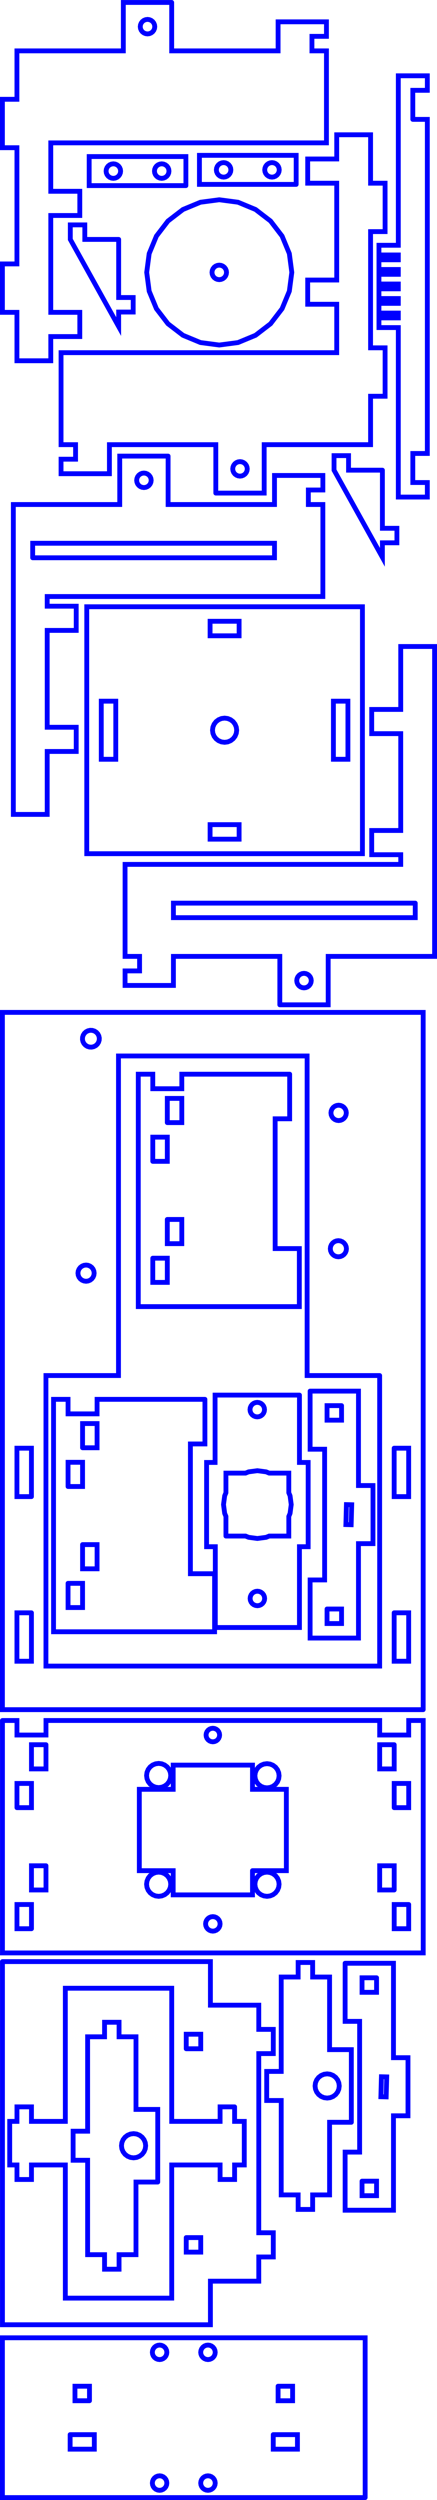 <?xml version="1.0" encoding="UTF-8" standalone="no"?>
<svg
   xmlns:dc="http://purl.org/dc/elements/1.1/"
   xmlns:cc="http://creativecommons.org/ns#"
   xmlns:rdf="http://www.w3.org/1999/02/22-rdf-syntax-ns#"
   xmlns:svg="http://www.w3.org/2000/svg"
   xmlns="http://www.w3.org/2000/svg"
   xmlns:sodipodi="http://sodipodi.sourceforge.net/DTD/sodipodi-0.dtd"
   xmlns:inkscape="http://www.inkscape.org/namespaces/inkscape"
   width="90.358mm"
   height="516.315mm"
   viewBox="0 0 90.358 516.315"
   version="1.1"
   id="svg2"
   inkscape:version="0.91 r13725"
   sodipodi:docname="setup.svg">
  <defs
     id="defs30" />
  <sodipodi:namedview
     pagecolor="#ffffff"
     bordercolor="#666666"
     borderopacity="1"
     objecttolerance="10"
     gridtolerance="10000"
     guidetolerance="10"
     inkscape:pageopacity="0"
     inkscape:pageshadow="2"
     inkscape:window-width="1057"
     inkscape:window-height="868"
     id="namedview28"
     showgrid="true"
     inkscape:zoom="0.48"
     inkscape:cx="12.222734"
     inkscape:cy="1314.7149"
     inkscape:window-x="378"
     inkscape:window-y="6"
     inkscape:window-maximized="0"
     inkscape:current-layer="svg2"
     fit-margin-top="0"
     fit-margin-left="0"
     fit-margin-right="0"
     fit-margin-bottom="0">
    <inkscape:grid
       type="xygrid"
       id="grid4545"
       originx="-0.904"
       originy="-878.375" />
  </sodipodi:namedview>
  <desc
     id="desc4">Output from Flights of Ideas SVG Sketchup Plugin</desc>
  <path
     inkscape:connector-curvature="0"
     style="fill:none;stroke:#0000ff;stroke-width:1;stroke-linecap:round;stroke-linejoin:miter;stroke-miterlimit:4;stroke-dasharray:none"
     d="m 38.437,38.333 0,-6 -20,0 0,6 20,0"
     id="path4361" />
  <path
     inkscape:connector-curvature="0"
     style="fill:none;stroke:#0000ff;stroke-width:1;stroke-linecap:round;stroke-linejoin:miter;stroke-miterlimit:4;stroke-dasharray:none"
     d="m 23.437,33.833 -0.389,0.051 -0.362,0.15 -0.311,0.238 -0.238,0.311 -0.15,0.362 -0.051,0.388 0.051,0.389 0.15,0.362 0.238,0.31 0.311,0.239 0.362,0.15 0.389,0.051 0.388,-0.051 0.362,-0.15 0.311,-0.239 0.238,-0.31 0.15,-0.362 0.051,-0.389 -0.051,-0.388 -0.15,-0.362 -0.238,-0.311 -0.311,-0.238 -0.362,-0.15 -0.388,-0.051 z"
     id="path4359" />
  <path
     inkscape:connector-curvature="0"
     style="fill:none;stroke:#0000ff;stroke-width:1;stroke-linecap:round;stroke-linejoin:miter;stroke-miterlimit:4;stroke-dasharray:none"
     d="m 33.437,33.833 -0.388,0.051 -0.362,0.15 -0.311,0.238 -0.238,0.311 -0.15,0.362 -0.051,0.388 0.051,0.389 0.15,0.362 0.238,0.31 0.311,0.239 0.362,0.15 0.388,0.051 0.389,-0.051 0.362,-0.15 0.311,-0.239 0.238,-0.31 0.15,-0.362 0.051,-0.389 -0.051,-0.388 -0.15,-0.362 -0.238,-0.311 -0.311,-0.238 -0.362,-0.15 -0.389,-0.051 z"
     id="face0-cut" />
  <path
     style="fill:none;stroke:#0000ff;stroke-width:1;stroke-linecap:round;stroke-linejoin:miter;stroke-miterlimit:4;stroke-dasharray:none"
     d="m 24.536,49.445 -7,0 0,-3 -3,0 0,3 10,18 0,-3 3,0 0,-3 -3,0 0,-12"
     id="face1-cut"
     inkscape:connector-curvature="0" />
  <path
     inkscape:connector-curvature="0"
     style="fill:none;stroke:#0000ff;stroke-width:1;stroke-linecap:round;stroke-linejoin:miter;stroke-miterlimit:4;stroke-dasharray:none"
     d="m 17.939,125.307 0,51 57,0 0,-51 -57,0 z"
     id="path4375" />
  <path
     inkscape:connector-curvature="0"
     style="fill:none;stroke:#0000ff;stroke-width:1;stroke-linecap:round;stroke-linejoin:miter;stroke-miterlimit:4;stroke-dasharray:none"
     d="m 43.439,128.307 6,0 0,3 -6,0 0,-3 z"
     id="path4373" />
  <path
     inkscape:connector-curvature="0"
     style="fill:none;stroke:#0000ff;stroke-width:1;stroke-linecap:round;stroke-linejoin:miter;stroke-miterlimit:4;stroke-dasharray:none"
     d="m 20.939,144.807 3,0 0,12 -3,0 0,-12 z"
     id="path4371" />
  <path
     inkscape:connector-curvature="0"
     style="fill:none;stroke:#0000ff;stroke-width:1;stroke-linecap:round;stroke-linejoin:miter;stroke-miterlimit:4;stroke-dasharray:none"
     d="m 68.939,144.807 3,0 0,12 -3,0 0,-12 z"
     id="path4369" />
  <path
     inkscape:connector-curvature="0"
     style="fill:none;stroke:#0000ff;stroke-width:1;stroke-linecap:round;stroke-linejoin:miter;stroke-miterlimit:4;stroke-dasharray:none"
     d="m 46.439,148.307 -0.647,0.085 -0.603,0.25 -0.518,0.397 -0.397,0.518 -0.25,0.602 -0.085,0.647 0.085,0.647 0.25,0.603 0.397,0.518 0.518,0.397 0.603,0.25 0.647,0.085 0.647,-0.085 0.602,-0.25 0.518,-0.397 0.397,-0.518 0.25,-0.603 0.085,-0.647 -0.085,-0.647 -0.25,-0.602 -0.397,-0.518 -0.518,-0.397 -0.602,-0.25 -0.647,-0.085 z"
     id="path4367" />
  <path
     inkscape:connector-curvature="0"
     style="fill:none;stroke:#0000ff;stroke-width:1;stroke-linecap:round;stroke-linejoin:miter;stroke-miterlimit:4;stroke-dasharray:none"
     d="m 43.439,170.307 6,0 0,3 -6,0 0,-3 z"
     id="face2-cut" />
  <path
     inkscape:connector-curvature="0"
     style="fill:none;stroke:#0000ff;stroke-width:1;stroke-linecap:round;stroke-linejoin:miter;stroke-miterlimit:4;stroke-dasharray:none"
     d="m 59.892,221.845 -22.3,0 0,3 -6,0 0,-3 -3,0 0,48 33.3,0 0,-11.987 -5,0 0,-26.8 3,0 0,-9.213"
     id="path4385" />
  <path
     inkscape:connector-curvature="0"
     style="fill:none;stroke:#0000ff;stroke-width:1;stroke-linecap:round;stroke-linejoin:miter;stroke-miterlimit:4;stroke-dasharray:none"
     d="m 31.592,259.845 3,0 0,5 -3,0 0,-5"
     id="path4383" />
  <path
     inkscape:connector-curvature="0"
     style="fill:none;stroke:#0000ff;stroke-width:1;stroke-linecap:round;stroke-linejoin:miter;stroke-miterlimit:4;stroke-dasharray:none"
     d="m 34.592,251.845 3,0 0,5 -3,0 0,-5"
     id="path4381" />
  <path
     inkscape:connector-curvature="0"
     style="fill:none;stroke:#0000ff;stroke-width:1;stroke-linecap:round;stroke-linejoin:miter;stroke-miterlimit:4;stroke-dasharray:none"
     d="m 34.592,231.845 0,-5 3,0 0,5 -3,0"
     id="path4379" />
  <path
     inkscape:connector-curvature="0"
     style="fill:none;stroke:#0000ff;stroke-width:1;stroke-linecap:round;stroke-linejoin:miter;stroke-miterlimit:4;stroke-dasharray:none"
     d="m 31.592,239.845 0,-5 3,0 0,5 -3,0"
     id="face3-cut" />
  <path
     inkscape:connector-curvature="0"
     style="fill:none;stroke:#0000ff;stroke-width:1;stroke-linecap:round;stroke-linejoin:miter;stroke-miterlimit:4;stroke-dasharray:none"
     d="m 35.5,0.507 -10,0 0,10 -22,0 0,10 -3,0 0,10 3,0 0,24 -3,0 0,10 3,0 0,10 7,0 0,-5 6,0 0,-5 -6,0 0,-20 6,0 0,-5 -6,0 0,-10 57,0 0,-19 -3,0 0,-3 3,0 0,-3 -10,0 0,6 -22,0 0,-10"
     id="path4389" />
  <path
     inkscape:connector-curvature="0"
     style="fill:none;stroke:#0000ff;stroke-width:1;stroke-linecap:round;stroke-linejoin:miter;stroke-miterlimit:4;stroke-dasharray:none"
     d="M 29.051,5.895 29,5.507 29.051,5.119 29.201,4.757 29.439,4.446 29.75,4.208 30.112,4.058 30.5,4.007 30.888,4.058 31.25,4.208 31.561,4.446 31.799,4.757 31.949,5.119 32,5.507 31.949,5.895 31.799,6.257 31.561,6.568 31.25,6.806 30.888,6.956 30.5,7.007 30.112,6.956 29.75,6.806 29.439,6.568 29.201,6.257 29.051,5.895"
     id="face4-cut" />
  <path
     inkscape:connector-curvature="0"
     style="fill:none;stroke:#0000ff;stroke-width:1;stroke-linecap:round;stroke-linejoin:miter;stroke-miterlimit:4;stroke-dasharray:none"
     d="m 0.507,355.323 0,48 87,0 0,-48 -3,0 0,3 -6,0 0,-3 -69,0 0,3 -6,0 0,-3 -3,0"
     id="path4421" />
  <path
     inkscape:connector-curvature="0"
     style="fill:none;stroke:#0000ff;stroke-width:1;stroke-linecap:round;stroke-linejoin:miter;stroke-miterlimit:4;stroke-dasharray:none"
     d="m 52.207,386.335 0,5 -16.4,0 0,-5 -7,0 0,-16.8 7,0 0,-5 16.4,0 0,5 7,0 0,16.8 -7,0"
     id="path4419" />
  <path
     inkscape:connector-curvature="0"
     style="fill:none;stroke:#0000ff;stroke-width:1;stroke-linecap:round;stroke-linejoin:miter;stroke-miterlimit:4;stroke-dasharray:none"
     d="m 52.792,367.382 -0.085,-0.647 0.085,-0.647 0.25,-0.603 0.397,-0.518 0.518,-0.397 0.603,-0.25 0.647,-0.085 0.647,0.085 0.603,0.25 0.518,0.397 0.397,0.518 0.25,0.603 0.085,0.647 -0.085,0.647 -0.25,0.603 -0.397,0.518 -0.518,0.397 -0.603,0.25 -0.647,0.085 -0.647,-0.085 -0.603,-0.25 -0.518,-0.397 -0.397,-0.518 -0.25,-0.603"
     id="path4417" />
  <path
     inkscape:connector-curvature="0"
     style="fill:none;stroke:#0000ff;stroke-width:1;stroke-linecap:round;stroke-linejoin:miter;stroke-miterlimit:4;stroke-dasharray:none"
     d="m 35.307,366.683 -0.085,0.647 -0.25,0.603 -0.397,0.518 -0.518,0.397 -0.603,0.25 -0.647,0.085 -0.647,-0.085 -0.603,-0.25 -0.518,-0.397 -0.397,-0.518 -0.25,-0.603 -0.085,-0.647 0.085,-0.647 0.25,-0.603 0.397,-0.518 0.518,-0.397 0.603,-0.25 0.647,-0.085 0.647,0.085 0.603,0.25 0.518,0.397 0.397,0.518 0.25,0.603 0.085,0.647"
     id="path4415" />
  <path
     inkscape:connector-curvature="0"
     style="fill:none;stroke:#0000ff;stroke-width:1;stroke-linecap:round;stroke-linejoin:miter;stroke-miterlimit:4;stroke-dasharray:none"
     d="m 35.307,389.135 -0.085,0.647 -0.25,0.603 -0.397,0.518 -0.518,0.397 -0.603,0.25 -0.647,0.085 -0.647,-0.085 -0.603,-0.25 -0.518,-0.397 -0.397,-0.518 -0.25,-0.603 -0.085,-0.647 0.085,-0.647 0.25,-0.603 0.397,-0.518 0.518,-0.397 0.603,-0.25 0.647,-0.085 0.647,0.085 0.603,0.25 0.518,0.397 0.397,0.518 0.25,0.603 0.085,0.647"
     id="path4413" />
  <path
     inkscape:connector-curvature="0"
     style="fill:none;stroke:#0000ff;stroke-width:1;stroke-linecap:round;stroke-linejoin:miter;stroke-miterlimit:4;stroke-dasharray:none"
     d="m 57.707,389.135 -0.085,0.647 -0.25,0.603 -0.397,0.518 -0.518,0.397 -0.603,0.25 -0.647,0.085 -0.647,-0.085 -0.603,-0.25 -0.518,-0.397 -0.397,-0.518 -0.25,-0.603 -0.085,-0.647 0.085,-0.647 0.25,-0.603 0.397,-0.518 0.518,-0.397 0.603,-0.25 0.647,-0.085 0.647,0.085 0.603,0.25 0.518,0.397 0.397,0.518 0.25,0.603 0.085,0.647"
     id="path4411" />
  <path
     inkscape:connector-curvature="0"
     style="fill:none;stroke:#0000ff;stroke-width:1;stroke-linecap:round;stroke-linejoin:miter;stroke-miterlimit:4;stroke-dasharray:none"
     d="m 9.507,360.323 0,5 -3,0 0,-5 3,0"
     id="path4409" />
  <path
     inkscape:connector-curvature="0"
     style="fill:none;stroke:#0000ff;stroke-width:1;stroke-linecap:round;stroke-linejoin:miter;stroke-miterlimit:4;stroke-dasharray:none"
     d="m 3.507,373.323 0,-5 3,0 0,5 -3,0"
     id="path4407" />
  <path
     inkscape:connector-curvature="0"
     style="fill:none;stroke:#0000ff;stroke-width:1;stroke-linecap:round;stroke-linejoin:miter;stroke-miterlimit:4;stroke-dasharray:none"
     d="m 9.507,385.323 0,5 -3,0 0,-5 3,0"
     id="path4405" />
  <path
     inkscape:connector-curvature="0"
     style="fill:none;stroke:#0000ff;stroke-width:1;stroke-linecap:round;stroke-linejoin:miter;stroke-miterlimit:4;stroke-dasharray:none"
     d="m 6.507,398.323 -3,0 0,-5 3,0 0,5"
     id="path4403" />
  <path
     inkscape:connector-curvature="0"
     style="fill:none;stroke:#0000ff;stroke-width:1;stroke-linecap:round;stroke-linejoin:miter;stroke-miterlimit:4;stroke-dasharray:none"
     d="m 81.507,360.323 0,5 -3,0 0,-5 3,0"
     id="path4401" />
  <path
     inkscape:connector-curvature="0"
     style="fill:none;stroke:#0000ff;stroke-width:1;stroke-linecap:round;stroke-linejoin:miter;stroke-miterlimit:4;stroke-dasharray:none"
     d="m 81.507,373.323 0,-5 3,0 0,5 -3,0"
     id="path4399" />
  <path
     inkscape:connector-curvature="0"
     style="fill:none;stroke:#0000ff;stroke-width:1;stroke-linecap:round;stroke-linejoin:miter;stroke-miterlimit:4;stroke-dasharray:none"
     d="m 81.507,390.323 -3,0 0,-5 3,0 0,5"
     id="path4397" />
  <path
     inkscape:connector-curvature="0"
     style="fill:none;stroke:#0000ff;stroke-width:1;stroke-linecap:round;stroke-linejoin:miter;stroke-miterlimit:4;stroke-dasharray:none"
     d="m 84.507,393.323 0,5 -3,0 0,-5 3,0"
     id="path4395" />
  <path
     inkscape:connector-curvature="0"
     style="fill:none;stroke:#0000ff;stroke-width:1;stroke-linecap:round;stroke-linejoin:miter;stroke-miterlimit:4;stroke-dasharray:none"
     d="m 44.395,398.772 -0.388,0.051 -0.388,-0.051 -0.362,-0.15 -0.311,-0.238 -0.238,-0.311 -0.15,-0.362 -0.051,-0.388 0.051,-0.388 0.15,-0.362 0.238,-0.311 0.311,-0.238 0.362,-0.15 0.388,-0.051 0.388,0.051 0.362,0.15 0.311,0.238 0.238,0.311 0.15,0.362 0.051,0.388 -0.051,0.388 -0.15,0.362 -0.238,0.311 -0.311,0.238 -0.362,0.15"
     id="path4393" />
  <path
     inkscape:connector-curvature="0"
     style="fill:none;stroke:#0000ff;stroke-width:1;stroke-linecap:round;stroke-linejoin:miter;stroke-miterlimit:4;stroke-dasharray:none"
     d="m 43.645,356.97 0.362,-0.048 0.362,0.048 0.338,0.14 0.29,0.222 0.222,0.29 0.14,0.338 0.048,0.362 -0.048,0.362 -0.14,0.338 -0.222,0.29 -0.29,0.222 -0.338,0.14 -0.362,0.048 -0.362,-0.048 -0.338,-0.14 -0.29,-0.222 -0.222,-0.29 -0.14,-0.338 -0.048,-0.362 0.048,-0.362 0.14,-0.338 0.222,-0.29 0.29,-0.222 0.338,-0.14"
     id="face5-cut" />
  <path
     inkscape:connector-curvature="0"
     style="fill:none;stroke:#0000ff;stroke-width:1;stroke-linecap:round;stroke-linejoin:miter;stroke-miterlimit:4;stroke-dasharray:none"
     d="m 32.617,450.642 0,-15 -4.5,0 0,-15 -3.5,0 0,-3 -3,0 0,3 -3.5,0 0,19.5 -3,0 0,6 3,0 0,19.5 3.5,0 0,3 3,0 0,-3 3.5,0 0,-15 4.5,0"
     id="path4425" />
  <path
     inkscape:connector-curvature="0"
     style="fill:none;stroke:#0000ff;stroke-width:1;stroke-linecap:round;stroke-linejoin:miter;stroke-miterlimit:4;stroke-dasharray:none"
     d="m 25.202,443.789 -0.085,-0.647 0.085,-0.647 0.25,-0.603 0.397,-0.518 0.518,-0.397 0.603,-0.25 0.647,-0.085 0.647,0.085 0.603,0.25 0.518,0.397 0.397,0.518 0.25,0.603 0.085,0.647 -0.085,0.647 -0.25,0.603 -0.397,0.518 -0.518,0.397 -0.603,0.25 -0.647,0.085 -0.647,-0.085 -0.603,-0.25 -0.518,-0.397 -0.397,-0.518 -0.25,-0.603"
     id="face6-cut" />
  <path
     inkscape:connector-curvature="0"
     style="fill:none;stroke:#0000ff;stroke-width:1;stroke-linecap:round;stroke-linejoin:miter;stroke-miterlimit:4;stroke-dasharray:none"
     d="m 87.5,353.083 0,-144 -87,0 0,144 87,0"
     id="path4445" />
  <path
     inkscape:connector-curvature="0"
     style="fill:none;stroke:#0000ff;stroke-width:1;stroke-linecap:round;stroke-linejoin:miter;stroke-miterlimit:4;stroke-dasharray:none"
     d="m 69.606,228.302 0.411,-0.054 0.411,0.054 0.383,0.159 0.329,0.252 0.252,0.329 0.159,0.383 0.054,0.411 -0.054,0.411 -0.159,0.383 -0.252,0.329 -0.329,0.252 -0.383,0.159 -0.411,0.054 -0.411,-0.054 -0.383,-0.159 -0.329,-0.252 -0.252,-0.329 -0.159,-0.383 -0.054,-0.411 0.054,-0.411 0.159,-0.383 0.252,-0.329 0.329,-0.252 0.383,-0.159"
     id="path4443" />
  <path
     inkscape:connector-curvature="0"
     style="fill:none;stroke:#0000ff;stroke-width:1;stroke-linecap:round;stroke-linejoin:miter;stroke-miterlimit:4;stroke-dasharray:none"
     d="m 69.533,256.279 0.432,-0.057 0.432,0.057 0.402,0.167 0.345,0.265 0.265,0.345 0.167,0.402 0.057,0.432 -0.057,0.432 -0.167,0.402 -0.265,0.345 -0.345,0.265 -0.402,0.167 -0.432,0.057 -0.432,-0.057 -0.402,-0.167 -0.345,-0.265 -0.265,-0.345 -0.167,-0.402 -0.057,-0.432 0.057,-0.432 0.167,-0.402 0.265,-0.345 0.345,-0.265 0.402,-0.167"
     id="path4441" />
  <path
     inkscape:connector-curvature="0"
     style="fill:none;stroke:#0000ff;stroke-width:1;stroke-linecap:round;stroke-linejoin:miter;stroke-miterlimit:4;stroke-dasharray:none"
     d="m 18.196,212.878 0.445,-0.098 0.456,0.02 0.435,0.137 0.384,0.245 0.308,0.336 0.21,0.405 0.098,0.445 -0.02,0.456 -0.137,0.435 -0.245,0.384 -0.336,0.308 -0.405,0.21 -0.445,0.098 -0.456,-0.02 -0.435,-0.137 -0.384,-0.245 -0.308,-0.336 -0.21,-0.405 -0.098,-0.445 0.02,-0.456 0.137,-0.435 0.245,-0.384 0.336,-0.308 0.405,-0.21"
     id="path4439" />
  <path
     inkscape:connector-curvature="0"
     style="fill:none;stroke:#0000ff;stroke-width:1;stroke-linecap:round;stroke-linejoin:miter;stroke-miterlimit:4;stroke-dasharray:none"
     d="m 17.359,261.317 0.434,-0.057 0.434,0.057 0.404,0.167 0.347,0.266 0.266,0.347 0.167,0.404 0.057,0.434 -0.057,0.434 -0.167,0.404 -0.266,0.347 -0.347,0.266 -0.404,0.167 -0.434,0.057 -0.434,-0.057 -0.404,-0.167 -0.347,-0.266 -0.266,-0.347 -0.167,-0.404 -0.057,-0.434 0.057,-0.434 0.167,-0.404 0.266,-0.347 0.347,-0.266 0.404,-0.167"
     id="path4437" />
  <path
     inkscape:connector-curvature="0"
     style="fill:none;stroke:#0000ff;stroke-width:1;stroke-linecap:round;stroke-linejoin:miter;stroke-miterlimit:4;stroke-dasharray:none"
     d="m 78.5,284.083 0,60 -69,0 0,-60 15,0 0,-66 39,0 0,66 15,0"
     id="path4435" />
  <path
     inkscape:connector-curvature="0"
     style="fill:none;stroke:#0000ff;stroke-width:1;stroke-linecap:round;stroke-linejoin:miter;stroke-miterlimit:4;stroke-dasharray:none"
     d="m 6.5,309.083 -3,0 0,-10 3,0 0,10"
     id="path4433" />
  <path
     inkscape:connector-curvature="0"
     style="fill:none;stroke:#0000ff;stroke-width:1;stroke-linecap:round;stroke-linejoin:miter;stroke-miterlimit:4;stroke-dasharray:none"
     d="m 6.5,333.083 0,10 -3,0 0,-10 3,0"
     id="path4431" />
  <path
     inkscape:connector-curvature="0"
     style="fill:none;stroke:#0000ff;stroke-width:1;stroke-linecap:round;stroke-linejoin:miter;stroke-miterlimit:4;stroke-dasharray:none"
     d="m 81.5,333.083 3,0 0,10 -3,0 0,-10"
     id="path4429" />
  <path
     inkscape:connector-curvature="0"
     style="fill:none;stroke:#0000ff;stroke-width:1;stroke-linecap:round;stroke-linejoin:miter;stroke-miterlimit:4;stroke-dasharray:none"
     d="m 81.5,299.083 3,0 0,10 -3,0 0,-10"
     id="face7-cut" />
  <path
     inkscape:connector-curvature="0"
     style="fill:none;stroke:#0000ff;stroke-width:1;stroke-linecap:round;stroke-linejoin:miter;stroke-miterlimit:4;stroke-dasharray:none"
     d="m 64.121,287.296 0,12 3,0 0,27 -3,0 0,12 10,0 0,-19.5 3,0 0,-12 -3,0 0,-19.5 -10,0"
     id="path4453" />
  <path
     inkscape:connector-curvature="0"
     style="fill:none;stroke:#0000ff;stroke-width:1;stroke-linecap:round;stroke-linejoin:miter;stroke-miterlimit:4;stroke-dasharray:none"
     d="m 71.531,314.37 0.083,-3.135 0.017,-0.501 1.092,0.03 -0.115,4.128 -1.091,-0.03 0.015,-0.492"
     id="path4451" />
  <path
     inkscape:connector-curvature="0"
     style="fill:none;stroke:#0000ff;stroke-width:1;stroke-linecap:round;stroke-linejoin:miter;stroke-miterlimit:4;stroke-dasharray:none"
     d="m 67.621,332.296 3,0 0,3 -3,0 0,-3"
     id="path4449" />
  <path
     inkscape:connector-curvature="0"
     style="fill:none;stroke:#0000ff;stroke-width:1;stroke-linecap:round;stroke-linejoin:miter;stroke-miterlimit:4;stroke-dasharray:none"
     d="m 70.621,290.296 0,3 -3,0 0,-3 3,0"
     id="face8-cut" />
  <path
     inkscape:connector-curvature="0"
     style="fill:none;stroke:#0000ff;stroke-width:1;stroke-linecap:round;stroke-linejoin:miter;stroke-miterlimit:4;stroke-dasharray:none"
     d="m 61.237,38.082 0,-6 -20,0 0,6 20,0"
     id="path4459" />
  <path
     inkscape:connector-curvature="0"
     style="fill:none;stroke:#0000ff;stroke-width:1;stroke-linecap:round;stroke-linejoin:miter;stroke-miterlimit:4;stroke-dasharray:none"
     d="m 45.849,33.633 0.388,-0.051 0.388,0.051 0.362,0.15 0.311,0.238 0.238,0.311 0.15,0.362 0.051,0.388 -0.051,0.388 -0.15,0.362 -0.238,0.311 -0.311,0.238 -0.362,0.15 -0.388,0.051 -0.388,-0.051 -0.362,-0.15 -0.311,-0.238 -0.238,-0.311 -0.15,-0.362 -0.051,-0.388 0.051,-0.388 0.15,-0.362 0.238,-0.311 0.311,-0.238 0.362,-0.15"
     id="path4457" />
  <path
     inkscape:connector-curvature="0"
     style="fill:none;stroke:#0000ff;stroke-width:1;stroke-linecap:round;stroke-linejoin:miter;stroke-miterlimit:4;stroke-dasharray:none"
     d="m 55.849,33.633 0.388,-0.051 0.388,0.051 0.362,0.15 0.311,0.238 0.238,0.311 0.15,0.362 0.051,0.388 -0.051,0.388 -0.15,0.362 -0.238,0.311 -0.311,0.238 -0.362,0.15 -0.388,0.051 -0.388,-0.051 -0.362,-0.15 -0.311,-0.238 -0.238,-0.311 -0.15,-0.362 -0.051,-0.388 0.051,-0.388 0.15,-0.362 0.238,-0.311 0.311,-0.238 0.362,-0.15"
     id="face9-cut" />
  <path
     inkscape:connector-curvature="0"
     style="fill:none;stroke:#0000ff;stroke-width:1;stroke-linecap:round;stroke-linejoin:miter;stroke-miterlimit:4;stroke-dasharray:none"
     d="m 57.858,207.516 10,0 0,-10 22,0 -2e-6,-64 -7,0 0,10 0,3 -6,0 0,5 6,0 1e-6,17 0,3 -6,0 0,5 6,0 0,2 -57,0 10e-7,19 3,0 0,3 -3,0 0,3 10,0 0,-6 22,0 0,10"
     id="path4465" />
  <path
     inkscape:connector-curvature="0"
     style="fill:none;stroke:#0000ff;stroke-width:1;stroke-linecap:round;stroke-linejoin:miter;stroke-miterlimit:4;stroke-dasharray:none"
     d="m 85.858,186.516 0,3 -50,0 0,-3 50,0"
     id="path4463" />
  <path
     inkscape:connector-curvature="0"
     style="fill:none;stroke:#0000ff;stroke-width:1;stroke-linecap:round;stroke-linejoin:miter;stroke-miterlimit:4;stroke-dasharray:none"
     d="m 64.307,202.128 0.051,0.388 -0.051,0.388 -0.15,0.362 -0.238,0.311 -0.311,0.238 -0.362,0.15 -0.388,0.051 -0.388,-0.051 -0.362,-0.15 -0.311,-0.238 -0.238,-0.311 -0.15,-0.362 -0.051,-0.388 0.051,-0.388 0.15,-0.362 0.238,-0.311 0.311,-0.238 0.362,-0.15 0.388,-0.051 0.388,0.051 0.362,0.15 0.311,0.238 0.238,0.311 0.15,0.362"
     id="face10-cut" />
  <path
     inkscape:connector-curvature="0"
     style="fill:none;stroke:#0000ff;stroke-width:1;stroke-linecap:round;stroke-linejoin:miter;stroke-miterlimit:4;stroke-dasharray:none"
     d="m 55.942,45.649 -3.107,-2.384 -3.618,-1.499 -3.882,-0.511 -3.882,0.511 -3.618,1.499 -3.107,2.384 -2.384,3.107 -1.499,3.618 -0.511,3.882 0.511,3.882 1.499,3.618 2.384,3.107 3.107,2.384 3.618,1.499 3.882,0.511 3.882,-0.511 3.618,-1.499 3.107,-2.384 2.384,-3.107 1.499,-3.618 0.511,-3.882 -0.511,-3.882 -1.499,-3.618 -2.384,-3.107"
     id="path4469" />
  <path
     inkscape:connector-curvature="0"
     style="fill:none;stroke:#0000ff;stroke-width:1;stroke-linecap:round;stroke-linejoin:miter;stroke-miterlimit:4;stroke-dasharray:none"
     d="m 45.723,57.705 -0.388,0.051 -0.388,-0.051 -0.362,-0.15 -0.311,-0.238 -0.238,-0.311 -0.15,-0.362 -0.051,-0.388 0.051,-0.388 0.15,-0.362 0.238,-0.311 0.311,-0.238 0.362,-0.15 0.388,-0.051 0.388,0.051 0.362,0.15 0.311,0.238 0.238,0.311 0.15,0.362 0.051,0.388 -0.051,0.388 -0.15,0.362 -0.238,0.311 -0.311,0.238 -0.362,0.15"
     id="face11-cut" />
  <path
     inkscape:connector-curvature="0"
     style="fill:none;stroke:#0000ff;stroke-width:1;stroke-linecap:round;stroke-linejoin:miter;stroke-miterlimit:4;stroke-dasharray:none"
     d="m 61.916,288.118 -17.446,0 0,13.913 -1.754,0 0,17.4 1.8,0 0,16.687 17.4,0 0,-16.687 1.8,0 0,-17.4 -1.8,0 0,-13.913"
     id="path4477" />
  <path
     inkscape:connector-curvature="0"
     style="fill:none;stroke:#0000ff;stroke-width:1;stroke-linecap:round;stroke-linejoin:miter;stroke-miterlimit:4;stroke-dasharray:none"
     d="m 46.716,317.231 0,-4.057 -0.261,-0.631 -0.239,-1.812 0.239,-1.812 0.261,-0.631 0,-4.057 4.057,0 0.631,-0.261 1.812,-0.239 1.812,0.239 0.631,0.261 4.057,0 0,4.057 0.261,0.631 0.239,1.812 -0.239,1.812 -0.261,0.631 0,4.057 -4.057,0 -0.631,0.261 -1.812,0.239 -1.812,-0.239 -0.631,-0.261 -4.057,0"
     id="path4475" />
  <path
     inkscape:connector-curvature="0"
     style="fill:none;stroke:#0000ff;stroke-width:1;stroke-linecap:round;stroke-linejoin:miter;stroke-miterlimit:4;stroke-dasharray:none"
     d="m 53.604,331.567 -0.388,0.051 -0.388,-0.051 -0.362,-0.15 -0.311,-0.238 -0.238,-0.311 -0.15,-0.362 -0.051,-0.388 0.051,-0.388 0.15,-0.362 0.238,-0.311 0.311,-0.238 0.362,-0.15 0.388,-0.051 0.388,0.051 0.362,0.15 0.311,0.238 0.238,0.311 0.15,0.362 0.051,0.388 -0.051,0.388 -0.15,0.362 -0.238,0.311 -0.311,0.238 -0.362,0.15"
     id="path4473" />
  <path
     inkscape:connector-curvature="0"
     style="fill:none;stroke:#0000ff;stroke-width:1;stroke-linecap:round;stroke-linejoin:miter;stroke-miterlimit:4;stroke-dasharray:none"
     d="m 52.804,289.669 0.388,-0.051 0.388,0.051 0.362,0.15 0.311,0.238 0.238,0.311 0.15,0.362 0.051,0.388 -0.051,0.388 -0.15,0.362 -0.238,0.311 -0.311,0.238 -0.362,0.15 -0.388,0.051 -0.388,-0.051 -0.362,-0.15 -0.311,-0.238 -0.238,-0.311 -0.15,-0.362 -0.051,-0.388 0.051,-0.388 0.15,-0.362 0.238,-0.311 0.311,-0.238 0.362,-0.15"
     id="face12-cut" />
  <path
     inkscape:connector-curvature="0"
     style="fill:none;stroke:#0000ff;stroke-width:1;stroke-linecap:round;stroke-linejoin:miter;stroke-miterlimit:4;stroke-dasharray:none"
     d="m 85.357,24.654 0,-6 3,0 0,-3 -6,0 0,35 -4,0 0,2 4,0 0,1 -4,0 0,2 4,0 0,1 -4,0 0,2 4,0 0,0.5 0,0.5 -4,0 0,2 4,0 0,1 -4,0 0,2 4,0 0,1 -4,0 0,2 4,0 0,35 6,0 0,-3 -3,0 0,-6 3,0 0,-69 -3,0"
     id="face13-cut" />
  <path
     inkscape:connector-curvature="0"
     style="fill:none;stroke:#0000ff;stroke-width:1;stroke-linecap:round;stroke-linejoin:miter;stroke-miterlimit:4;stroke-dasharray:none"
     d="m 71.359,405.458 0,12 3,0 0,27 -3,0 0,12 10,0 0,-19.5 3,0 0,-12 -3,0 0,-19.5 -10,0"
     id="path4487" />
  <path
     inkscape:connector-curvature="0"
     style="fill:none;stroke:#0000ff;stroke-width:1;stroke-linecap:round;stroke-linejoin:miter;stroke-miterlimit:4;stroke-dasharray:none"
     d="m 78.769,432.531 0.083,-3.135 0.017,-0.501 1.092,0.03 -0.115,4.128 -1.091,-0.03 0.015,-0.492"
     id="path4485" />
  <path
     inkscape:connector-curvature="0"
     style="fill:none;stroke:#0000ff;stroke-width:1;stroke-linecap:round;stroke-linejoin:miter;stroke-miterlimit:4;stroke-dasharray:none"
     d="m 74.859,450.458 3,0 0,3 -3,0 0,-3"
     id="path4483" />
  <path
     inkscape:connector-curvature="0"
     style="fill:none;stroke:#0000ff;stroke-width:1;stroke-linecap:round;stroke-linejoin:miter;stroke-miterlimit:4;stroke-dasharray:none"
     d="m 77.859,408.458 0,3 -3,0 0,-3 3,0"
     id="face14-cut" />
  <path
     inkscape:connector-curvature="0"
     style="fill:none;stroke:#0000ff;stroke-width:1;stroke-linecap:round;stroke-linejoin:miter;stroke-miterlimit:4;stroke-dasharray:none"
     d="m 42.371,288.996 -22.3,0 0,3 -6,0 0,-3 -3,0 0,48 33.3,0 0,-11.987 -5,0 0,-26.8 3,0 0,-9.213"
     id="path4497" />
  <path
     inkscape:connector-curvature="0"
     style="fill:none;stroke:#0000ff;stroke-width:1;stroke-linecap:round;stroke-linejoin:miter;stroke-miterlimit:4;stroke-dasharray:none"
     d="m 14.071,326.996 3,0 0,5 -3,0 0,-5"
     id="path4495" />
  <path
     inkscape:connector-curvature="0"
     style="fill:none;stroke:#0000ff;stroke-width:1;stroke-linecap:round;stroke-linejoin:miter;stroke-miterlimit:4;stroke-dasharray:none"
     d="m 17.071,318.996 3,0 0,5 -3,0 0,-5"
     id="path4493" />
  <path
     inkscape:connector-curvature="0"
     style="fill:none;stroke:#0000ff;stroke-width:1;stroke-linecap:round;stroke-linejoin:miter;stroke-miterlimit:4;stroke-dasharray:none"
     d="m 17.071,298.996 0,-5 3,0 0,5 -3,0"
     id="path4491" />
  <path
     inkscape:connector-curvature="0"
     style="fill:none;stroke:#0000ff;stroke-width:1;stroke-linecap:round;stroke-linejoin:miter;stroke-miterlimit:4;stroke-dasharray:none"
     d="m 14.071,306.996 0,-5 3,0 0,5 -3,0"
     id="face15-cut" />
  <path
     inkscape:connector-curvature="0"
     style="fill:none;stroke:#0000ff;stroke-width:1;stroke-linecap:round;stroke-linejoin:miter;stroke-miterlimit:4;stroke-dasharray:none"
     d="m 72.645,438.298 0,-15 -4.5,0 0,-15 -3.5,0 0,-3 -3,0 0,3 -3.5,0 0,19.5 -3,0 0,6 3,0 0,19.5 3.5,0 0,3 3,0 0,-3 3.5,0 0,-15 4.5,0"
     id="path4501" />
  <path
     inkscape:connector-curvature="0"
     style="fill:none;stroke:#0000ff;stroke-width:1;stroke-linecap:round;stroke-linejoin:miter;stroke-miterlimit:4;stroke-dasharray:none"
     d="m 65.23,431.445 -0.085,-0.647 0.085,-0.647 0.25,-0.603 0.397,-0.518 0.518,-0.397 0.603,-0.25 0.647,-0.085 0.647,0.085 0.603,0.25 0.518,0.397 0.397,0.518 0.25,0.603 0.085,0.647 -0.085,0.647 -0.25,0.603 -0.397,0.518 -0.518,0.397 -0.603,0.25 -0.647,0.085 -0.647,-0.085 -0.603,-0.25 -0.518,-0.397 -0.397,-0.518 -0.25,-0.603"
     id="face16-cut" />
  <path
     inkscape:connector-curvature="0"
     style="fill:none;stroke:#0000ff;stroke-width:1;stroke-linecap:round;stroke-linejoin:miter;stroke-miterlimit:4;stroke-dasharray:none"
     d="m 75.5,515.808 0,-33 -75,0 0,33 75,0"
     id="path4519" />
  <path
     inkscape:connector-curvature="0"
     style="fill:none;stroke:#0000ff;stroke-width:1;stroke-linecap:round;stroke-linejoin:miter;stroke-miterlimit:4;stroke-dasharray:none"
     d="m 34.5,512.808 -0.051,0.388 -0.15,0.362 -0.238,0.311 -0.311,0.238 -0.362,0.15 -0.388,0.051 -0.388,-0.051 -0.362,-0.15 -0.311,-0.238 -0.238,-0.311 -0.15,-0.362 -0.051,-0.388 0.051,-0.388 0.15,-0.362 0.238,-0.311 0.311,-0.238 0.362,-0.15 0.388,-0.051 0.388,0.051 0.362,0.15 0.311,0.238 0.238,0.311 0.15,0.362 0.051,0.388"
     id="path4517" />
  <path
     inkscape:connector-curvature="0"
     style="fill:none;stroke:#0000ff;stroke-width:1;stroke-linecap:round;stroke-linejoin:miter;stroke-miterlimit:4;stroke-dasharray:none"
     d="m 43,514.308 -0.388,-0.051 -0.362,-0.15 -0.311,-0.238 -0.238,-0.311 -0.15,-0.362 -0.051,-0.388 0.051,-0.388 0.15,-0.362 0.238,-0.311 0.311,-0.238 0.362,-0.15 0.388,-0.051 0.388,0.051 0.362,0.15 0.311,0.238 0.238,0.311 0.15,0.362 0.051,0.388 -0.051,0.388 -0.15,0.362 -0.238,0.311 -0.311,0.238 -0.362,0.15 L 43,514.308"
     id="path4515" />
  <path
     inkscape:connector-curvature="0"
     style="fill:none;stroke:#0000ff;stroke-width:1;stroke-linecap:round;stroke-linejoin:miter;stroke-miterlimit:4;stroke-dasharray:none"
     d="M 32.612,484.36 33,484.308 l 0.388,0.051 0.362,0.15 0.311,0.238 0.238,0.311 0.15,0.362 0.051,0.388 -0.051,0.388 -0.15,0.362 -0.238,0.311 -0.311,0.238 -0.362,0.15 -0.388,0.051 -0.388,-0.051 -0.362,-0.15 -0.311,-0.238 -0.238,-0.311 -0.15,-0.362 -0.051,-0.388 0.051,-0.388 0.15,-0.362 0.238,-0.311 0.311,-0.238 0.362,-0.15"
     id="path4513" />
  <path
     inkscape:connector-curvature="0"
     style="fill:none;stroke:#0000ff;stroke-width:1;stroke-linecap:round;stroke-linejoin:miter;stroke-miterlimit:4;stroke-dasharray:none"
     d="m 44.5,485.808 -0.051,0.388 -0.15,0.362 -0.238,0.311 -0.311,0.238 -0.362,0.15 -0.388,0.051 -0.388,-0.051 -0.362,-0.15 -0.311,-0.238 -0.238,-0.311 -0.15,-0.362 -0.051,-0.388 0.051,-0.388 0.15,-0.362 0.238,-0.311 0.311,-0.238 0.362,-0.15 0.388,-0.051 0.388,0.051 0.362,0.15 0.311,0.238 0.238,0.311 0.15,0.362 0.051,0.388"
     id="path4511" />
  <path
     inkscape:connector-curvature="0"
     style="fill:none;stroke:#0000ff;stroke-width:1;stroke-linecap:round;stroke-linejoin:miter;stroke-miterlimit:4;stroke-dasharray:none"
     d="m 56.5,502.808 5,0 0,3 -5,0 0,-3"
     id="path4509" />
  <path
     inkscape:connector-curvature="0"
     style="fill:none;stroke:#0000ff;stroke-width:1;stroke-linecap:round;stroke-linejoin:miter;stroke-miterlimit:4;stroke-dasharray:none"
     d="m 14.5,502.808 5,0 0,3 -5,0 0,-3"
     id="path4507" />
  <path
     inkscape:connector-curvature="0"
     style="fill:none;stroke:#0000ff;stroke-width:1;stroke-linecap:round;stroke-linejoin:miter;stroke-miterlimit:4;stroke-dasharray:none"
     d="m 57.5,492.808 3,0 0,3 -3,0 0,-3"
     id="path4505" />
  <path
     inkscape:connector-curvature="0"
     style="fill:none;stroke:#0000ff;stroke-width:1;stroke-linecap:round;stroke-linejoin:miter;stroke-miterlimit:4;stroke-dasharray:none"
     d="m 18.5,495.808 -3,0 0,-3 3,0 0,3"
     id="face17-cut" />
  <path
     inkscape:connector-curvature="0"
     style="fill:none;stroke:#0000ff;stroke-width:1;stroke-linecap:round;stroke-linejoin:miter;stroke-miterlimit:4;stroke-dasharray:none"
     d="m 79.068,97.102 -7,0 0,-3 -3,0 0,3 10,18 0,-3 3,0 0,-3 -3,0 0,-12"
     id="face18-cut" />
  <path
     inkscape:connector-curvature="0"
     style="fill:none;stroke:#0000ff;stroke-width:1;stroke-linecap:round;stroke-linejoin:miter;stroke-miterlimit:4;stroke-dasharray:none"
     d="m 0.507,405.114 10e-7,75 43,0 0,-9 10,0 0,-5 3,0 0,-5 -3,0 -1e-6,-37 3,0 0,-5 -3,0 0,-5 -10,0 0,-9 -43,0"
     id="path4529" />
  <path
     inkscape:connector-curvature="0"
     style="fill:none;stroke:#0000ff;stroke-width:1;stroke-linecap:round;stroke-linejoin:miter;stroke-miterlimit:4;stroke-dasharray:none"
     d="m 48.507,435.114 0,3 2,0 1e-6,9 -2,0 0,3 -3,0 0,-3 -10,0 0,27.5 -22,0 0,-27.5 -7,0 0,3 -3,0 0,-3 -1.5,0 -1e-6,-9 1.5,0 0,-3 3,0 0,3 7,0 0,-27.5 22,0 0,27.5 10,0 0,-3 3,0"
     id="path4527" />
  <path
     inkscape:connector-curvature="0"
     style="fill:none;stroke:#0000ff;stroke-width:1;stroke-linecap:round;stroke-linejoin:miter;stroke-miterlimit:4;stroke-dasharray:none"
     d="m 38.507,462.114 3,0 0,3 -3,0 0,-3"
     id="path4525" />
  <path
     inkscape:connector-curvature="0"
     style="fill:none;stroke:#0000ff;stroke-width:1;stroke-linecap:round;stroke-linejoin:miter;stroke-miterlimit:4;stroke-dasharray:none"
     d="m 38.507,423.114 0,-3 3,0 0,3 -3,0"
     id="face19-cut" />
  <path
     inkscape:connector-curvature="0"
     style="fill:none;stroke:#0000ff;stroke-width:1;stroke-linecap:round;stroke-linejoin:miter;stroke-miterlimit:4;stroke-dasharray:none"
     d="m 44.623,101.834 10,0 0,-10 22,0 0,-10 3,0 0,-10 -3,0 0,-24 3,0 0,-10 -3,0 0,-10 -7,0 0,5 -6,0 0,5 6,0 0,20 -6,0 0,5 6,0 0,10 -57,0 0,19 3,0 0,3 -3,0 0,3 10,0 0,-6 22,0 0,10"
     id="path4533" />
  <path
     inkscape:connector-curvature="0"
     style="fill:none;stroke:#0000ff;stroke-width:1;stroke-linecap:round;stroke-linejoin:miter;stroke-miterlimit:4;stroke-dasharray:none"
     d="m 51.072,96.446 0.051,0.388 -0.051,0.388 -0.15,0.362 -0.238,0.311 -0.311,0.238 -0.362,0.15 -0.388,0.051 -0.388,-0.051 -0.362,-0.15 -0.311,-0.238 -0.238,-0.311 -0.15,-0.362 -0.051,-0.388 0.051,-0.388 0.15,-0.362 0.238,-0.311 0.311,-0.238 0.362,-0.15 0.388,-0.051 0.388,0.051 0.362,0.15 0.311,0.238 0.238,0.311 0.15,0.362"
     id="face20-cut" />
  <path
     inkscape:connector-curvature="0"
     style="fill:none;stroke:#0000ff;stroke-width:1;stroke-linecap:round;stroke-linejoin:miter;stroke-miterlimit:4;stroke-dasharray:none"
     d="m 34.758,94.195 -10,0 0,10 -22,0 0,64 7,0 0,-10 0,-3 6,0 0,-5 -6,0 0,-17 0,-3 6,0 0,-5 -6,0 0,-2 57,0 0,-19 -3,0 0,-3 3,0 0,-3 -10,0 0,6 -22,0 0,-10"
     id="path4539" />
  <path
     inkscape:connector-curvature="0"
     style="fill:none;stroke:#0000ff;stroke-width:1;stroke-linecap:round;stroke-linejoin:miter;stroke-miterlimit:4;stroke-dasharray:none"
     d="m 6.758,115.195 0,-3 50,0 0,3 -50,0"
     id="path4537" />
  <path
     inkscape:connector-curvature="0"
     style="fill:none;stroke:#0000ff;stroke-width:1;stroke-linecap:round;stroke-linejoin:miter;stroke-miterlimit:4;stroke-dasharray:none"
     d="m 28.309,99.583 -0.051,-0.388 0.051,-0.388 0.15,-0.362 0.238,-0.311 0.311,-0.238 0.362,-0.15 0.388,-0.051 0.388,0.051 0.362,0.15 0.311,0.238 0.238,0.311 0.15,0.362 0.051,0.388 -0.051,0.388 -0.15,0.362 -0.238,0.311 -0.311,0.238 -0.362,0.15 -0.388,0.051 -0.388,-0.051 -0.362,-0.15 -0.311,-0.238 -0.238,-0.311 -0.15,-0.362"
     id="face21-cut" />
</svg>
